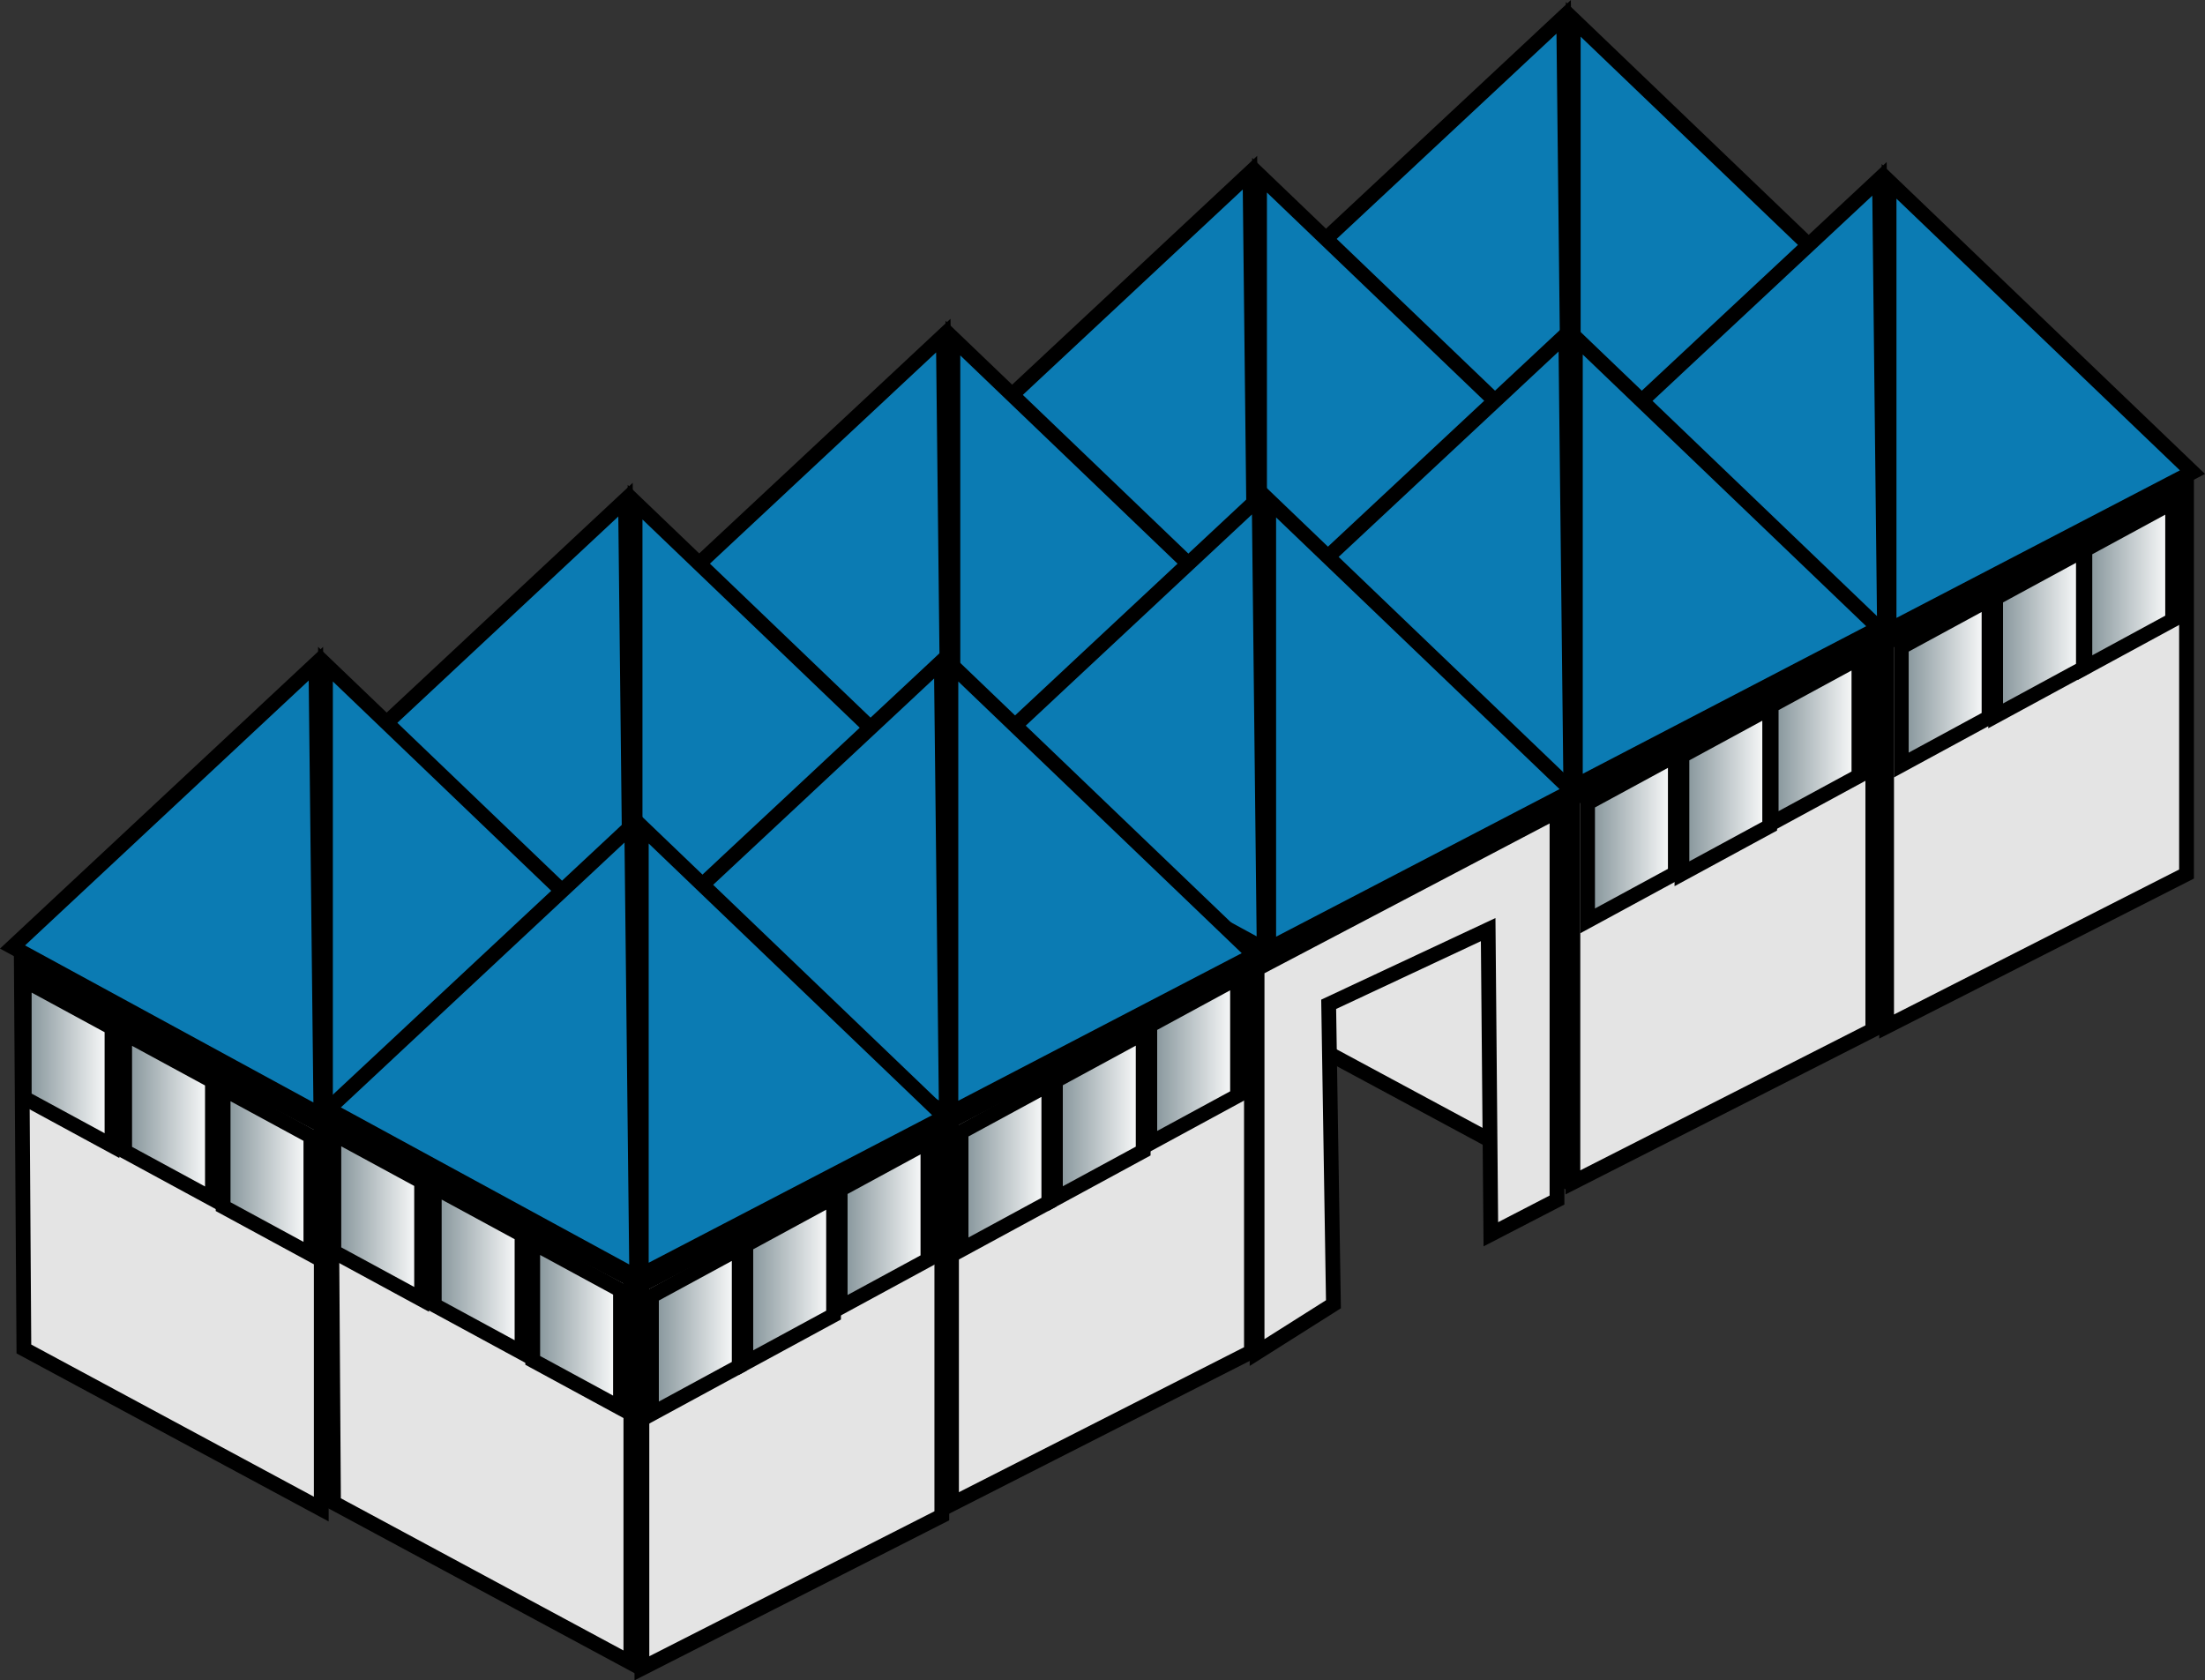 <svg version="1.1" xmlns="http://www.w3.org/2000/svg" xmlns:xlink="http://www.w3.org/1999/xlink" width="298.464" height="227.474" viewBox="0,0,298.464,227.474"><rect x="0" y="0" width="298.464" height="227.474" fill="#333333" stroke="none"/><defs><linearGradient x1="294.336" y1="109.993" x2="306.215" y2="109.993" gradientUnits="userSpaceOnUse" id="color-1"><stop offset="0" stop-color="#809096"/><stop offset="1" stop-color="#ffffff"/></linearGradient><linearGradient x1="307.108" y1="103.336" x2="318.986" y2="103.336" gradientUnits="userSpaceOnUse" id="color-2"><stop offset="0" stop-color="#809096"/><stop offset="1" stop-color="#ffffff"/></linearGradient><linearGradient x1="319.186" y1="96.817" x2="331.064" y2="96.817" gradientUnits="userSpaceOnUse" id="color-3"><stop offset="0" stop-color="#809096"/><stop offset="1" stop-color="#ffffff"/></linearGradient><linearGradient x1="251.873" y1="131.092" x2="263.751" y2="131.092" gradientUnits="userSpaceOnUse" id="color-4"><stop offset="0" stop-color="#809096"/><stop offset="1" stop-color="#ffffff"/></linearGradient><linearGradient x1="276.723" y1="117.915" x2="288.601" y2="117.915" gradientUnits="userSpaceOnUse" id="color-5"><stop offset="0" stop-color="#809096"/><stop offset="1" stop-color="#ffffff"/></linearGradient><linearGradient x1="167.07" y1="175.633" x2="178.948" y2="175.633" gradientUnits="userSpaceOnUse" id="color-6"><stop offset="0" stop-color="#809096"/><stop offset="1" stop-color="#ffffff"/></linearGradient><linearGradient x1="179.842" y1="168.698" x2="191.72" y2="168.698" gradientUnits="userSpaceOnUse" id="color-7"><stop offset="0" stop-color="#809096"/><stop offset="1" stop-color="#ffffff"/></linearGradient><linearGradient x1="192.614" y1="161.207" x2="204.492" y2="161.207" gradientUnits="userSpaceOnUse" id="color-8"><stop offset="0" stop-color="#809096"/><stop offset="1" stop-color="#ffffff"/></linearGradient><linearGradient x1="125.162" y1="197.842" x2="137.04" y2="197.842" gradientUnits="userSpaceOnUse" id="color-9"><stop offset="0" stop-color="#809096"/><stop offset="1" stop-color="#ffffff"/></linearGradient><linearGradient x1="137.934" y1="190.906" x2="149.812" y2="190.906" gradientUnits="userSpaceOnUse" id="color-10"><stop offset="0" stop-color="#809096"/><stop offset="1" stop-color="#ffffff"/></linearGradient><linearGradient x1="150.706" y1="183.416" x2="162.584" y2="183.416" gradientUnits="userSpaceOnUse" id="color-11"><stop offset="0" stop-color="#809096"/><stop offset="1" stop-color="#ffffff"/></linearGradient><linearGradient x1="95.764" y1="189.538" x2="107.642" y2="189.538" gradientUnits="userSpaceOnUse" id="color-12"><stop offset="0" stop-color="#809096"/><stop offset="1" stop-color="#ffffff"/></linearGradient><linearGradient x1="109.091" y1="197.036" x2="120.969" y2="197.036" gradientUnits="userSpaceOnUse" id="color-13"><stop offset="0" stop-color="#809096"/><stop offset="1" stop-color="#ffffff"/></linearGradient><linearGradient x1="82.171" y1="182.329" x2="94.049" y2="182.329" gradientUnits="userSpaceOnUse" id="color-14"><stop offset="0" stop-color="#809096"/><stop offset="1" stop-color="#ffffff"/></linearGradient><linearGradient x1="53.856" y1="168.725" x2="65.734" y2="168.725" gradientUnits="userSpaceOnUse" id="color-15"><stop offset="0" stop-color="#809096"/><stop offset="1" stop-color="#ffffff"/></linearGradient><linearGradient x1="67.183" y1="176.223" x2="79.061" y2="176.223" gradientUnits="userSpaceOnUse" id="color-16"><stop offset="0" stop-color="#809096"/><stop offset="1" stop-color="#ffffff"/></linearGradient><linearGradient x1="40.263" y1="161.516" x2="52.141" y2="161.516" gradientUnits="userSpaceOnUse" id="color-17"><stop offset="0" stop-color="#809096"/><stop offset="1" stop-color="#ffffff"/></linearGradient><linearGradient x1="264.645" y1="124.712" x2="276.523" y2="124.712" gradientUnits="userSpaceOnUse" id="color-18"><stop offset="0" stop-color="#809096"/><stop offset="1" stop-color="#ffffff"/></linearGradient></defs><g transform="translate(-36.982,-17.626)"><g data-paper-data="{&quot;isPaintingLayer&quot;:true}" fill-rule="nonzero" stroke-linejoin="miter" stroke-miterlimit="10" stroke-dasharray="" stroke-dashoffset="0" style="mix-blend-mode: normal"><path d="" data-paper-data="{&quot;index&quot;:null}" fill="#e4e4e4" stroke="#000000" stroke-width="2" stroke-linecap="butt"/><path d="" data-paper-data="{&quot;index&quot;:null}" fill="#e4e4e4" stroke="#000000" stroke-width="2" stroke-linecap="butt"/><path d="" data-paper-data="{&quot;index&quot;:null}" fill="#e4e4e4" stroke="#000000" stroke-width="2" stroke-linecap="butt"/><path d="" data-paper-data="{&quot;index&quot;:null}" fill="#e4e4e4" stroke="#000000" stroke-width="2" stroke-linecap="butt"/><path d="" data-paper-data="{&quot;index&quot;:null}" fill="#e4e4e4" stroke="#000000" stroke-width="2" stroke-linecap="butt"/><path d="" fill="#ffa933" stroke="none" stroke-width="0.5" stroke-linecap="butt"/><path d="M265.616,134.662v-15.951l11.878,-6.448v15.951z" fill="#00b4ff" stroke="#000000" stroke-width="2" stroke-linecap="butt"/><path d="M278.666,127.172v-15.951l11.878,-6.448v15.951z" fill="#00b4ff" stroke="#000000" stroke-width="2" stroke-linecap="butt"/><path d="M250.604,134.457l-0.344,-51.605l40.596,21.33v51.949z" fill="#e4e4e4" stroke="#000000" stroke-width="2" stroke-linecap="butt"/><path d="M292.349,156.592v-51.949l40.596,-21.33l0,52.637z" data-paper-data="{&quot;index&quot;:null}" fill="#e4e4e4" stroke="#000000" stroke-width="2" stroke-linecap="butt"/><path d="M294.336,121.193v-15.951l11.878,-6.448v15.951z" fill="url(#color-1)" stroke="#000000" stroke-width="2" stroke-linecap="butt"/><path d="M307.108,114.535v-15.951l11.878,-6.448v15.951z" fill="url(#color-2)" stroke="#000000" stroke-width="2" stroke-linecap="butt"/><path d="M319.186,108.016v-15.951l11.878,-6.448v15.951z" fill="url(#color-3)" stroke="#000000" stroke-width="2" stroke-linecap="butt"/><path d="M276.816,97.493v15.951l-11.878,-6.448v-15.951z" data-paper-data="{&quot;index&quot;:null}" fill="#00b4ff" stroke="#000000" stroke-width="2" stroke-linecap="butt"/><path d="M290.143,104.992v15.951l-11.878,-6.448v-15.951z" data-paper-data="{&quot;index&quot;:null}" fill="#00b4ff" stroke="#000000" stroke-width="2" stroke-linecap="butt"/><path d="M263.223,90.285v15.951l-11.878,-6.448v-15.951z" data-paper-data="{&quot;index&quot;:null}" fill="#00b4ff" stroke="#000000" stroke-width="2" stroke-linecap="butt"/><path d="M208.141,155.556l-0.344,-51.605l40.596,21.33v51.949z" fill="#e4e4e4" stroke="#000000" stroke-width="2" stroke-linecap="butt"/><path d="M249.886,177.691v-51.949l40.596,-21.33l0,52.637z" data-paper-data="{&quot;index&quot;:null}" fill="#e4e4e4" stroke="#000000" stroke-width="2" stroke-linecap="butt"/><path d="M251.873,142.291v-15.951l11.878,-6.448v15.951z" fill="url(#color-4)" stroke="#000000" stroke-width="2" stroke-linecap="butt"/><path d="M276.723,129.115v-15.951l11.878,-6.448v15.951z" fill="url(#color-5)" stroke="#000000" stroke-width="2" stroke-linecap="butt"/><path d="M234.353,118.592v15.951l-11.878,-6.448v-15.951z" data-paper-data="{&quot;index&quot;:null}" fill="#00b4ff" stroke="#000000" stroke-width="2" stroke-linecap="butt"/><path d="M247.68,126.09v15.951l-11.878,-6.448v-15.951z" data-paper-data="{&quot;index&quot;:null}" fill="#00b4ff" stroke="#000000" stroke-width="2" stroke-linecap="butt"/><path d="M220.76,111.383v15.951l-11.878,-6.448v-15.951z" data-paper-data="{&quot;index&quot;:null}" fill="#00b4ff" stroke="#000000" stroke-width="2" stroke-linecap="butt"/><path d="M207.138,200.725v-51.949l40.596,-21.33l0,52.637l-8.955,4.632l-0.362,-41.242l-21.589,10.112l0.645,40.607z" data-paper-data="{&quot;index&quot;:null}" fill="#e4e4e4" stroke="#000000" stroke-width="2" stroke-linecap="butt"/><path d="M124.032,198.848l-0.344,-51.605l40.596,21.33v51.949z" fill="#e4e4e4" stroke="#000000" stroke-width="2" stroke-linecap="butt"/><path d="M165.777,221.261v-51.949l40.596,-21.33l0,52.637z" data-paper-data="{&quot;index&quot;:null}" fill="#e4e4e4" stroke="#000000" stroke-width="2" stroke-linecap="butt"/><path d="M167.07,186.832v-15.951l11.878,-6.448v15.951z" fill="url(#color-6)" stroke="#000000" stroke-width="2" stroke-linecap="butt"/><path d="M179.842,179.897v-15.951l11.878,-6.448v15.951z" fill="url(#color-7)" stroke="#000000" stroke-width="2" stroke-linecap="butt"/><path d="M192.614,172.407v-15.951l11.878,-6.448v15.951z" fill="url(#color-8)" stroke="#000000" stroke-width="2" stroke-linecap="butt"/><path d="M149.55,162.578v15.951l-11.878,-6.448v-15.951z" data-paper-data="{&quot;index&quot;:null}" fill="#00b4ff" stroke="#000000" stroke-width="2" stroke-linecap="butt"/><path d="M162.877,170.076v15.951l-11.878,-6.448v-15.951z" data-paper-data="{&quot;index&quot;:null}" fill="#00b4ff" stroke="#000000" stroke-width="2" stroke-linecap="butt"/><path d="M135.957,155.369v15.951l-11.878,-6.448v-15.951z" data-paper-data="{&quot;index&quot;:null}" fill="#00b4ff" stroke="#000000" stroke-width="2" stroke-linecap="butt"/><path d="M82.124,221.057l-0.344,-51.605l40.596,21.33v51.949z" fill="#e4e4e4" stroke="#000000" stroke-width="2" stroke-linecap="butt"/><path d="M123.869,243.469v-51.949l40.596,-21.33l0,52.637z" data-paper-data="{&quot;index&quot;:null}" fill="#e4e4e4" stroke="#000000" stroke-width="2" stroke-linecap="butt"/><path d="M125.162,209.041v-15.951l11.878,-6.448v15.951z" fill="url(#color-9)" stroke="#000000" stroke-width="2" stroke-linecap="butt"/><path d="M137.934,202.106v-15.951l11.878,-6.448v15.951z" fill="url(#color-10)" stroke="#000000" stroke-width="2" stroke-linecap="butt"/><path d="M150.706,194.616v-15.951l11.878,-6.448v15.951z" fill="url(#color-11)" stroke="#000000" stroke-width="2" stroke-linecap="butt"/><path d="M107.642,184.787v15.951l-11.878,-6.448v-15.951z" data-paper-data="{&quot;index&quot;:null}" fill="url(#color-12)" stroke="#000000" stroke-width="2" stroke-linecap="butt"/><path d="M120.969,192.285v15.951l-11.878,-6.448v-15.951z" data-paper-data="{&quot;index&quot;:null}" fill="url(#color-13)" stroke="#000000" stroke-width="2" stroke-linecap="butt"/><path d="M94.049,177.578v15.951l-11.878,-6.448v-15.951z" data-paper-data="{&quot;index&quot;:null}" fill="url(#color-14)" stroke="#000000" stroke-width="2" stroke-linecap="butt"/><g fill="#0b7bb3" stroke="#000000" stroke-width="2" stroke-linecap="round"><g><path d="M248.638,19.905l0.679,61.088l-41.744,-22.738z"/><path d="M290.999,59.612l-41.065,21.381v-60.749z"/></g><g><path d="M206.175,41.003l0.679,61.088l-41.744,-22.738z"/><path d="M248.536,80.711l-41.065,21.381v-60.749z"/></g><g><path d="M164.668,63.058l0.679,61.088l-41.744,-22.738z"/><path d="M207.029,102.765l-41.065,21.381v-60.749z"/></g><g><path d="M121.65,85.267l0.679,61.088l-41.744,-22.738z"/><path d="M164.01,124.974l-41.065,21.381v-60.749z"/></g><path d="M79.742,107.476l0.679,61.088l-41.744,-22.738z"/><path d="M122.102,146.905l-41.065,21.381v-60.749z"/></g><g fill="#0b7bb3" stroke="#000000" stroke-width="2" stroke-linecap="round"><g><path d="M291.387,41.836l0.679,61.088l-41.744,-22.738z"/><path d="M333.747,81.543l-41.065,21.381v-60.749z"/></g><g><path d="M248.924,62.935l0.679,61.088l-41.744,-22.738z"/><path d="M291.284,102.642l-41.065,21.381v-60.749z"/></g><g><path d="M207.417,84.989l0.679,61.088l-41.744,-22.738z"/><path d="M249.777,124.696l-41.065,21.381v-60.749z"/></g><g><path d="M164.398,107.198l0.679,61.088l-41.744,-22.738z"/><path d="M206.759,146.905l-41.065,21.381v-60.749z"/></g><path d="M122.49,129.407l0.679,61.088l-41.744,-22.738z"/><path d="M164.851,168.837l-41.065,21.381v-60.749z"/></g><path d="M40.216,200.243l-0.344,-51.605l40.596,21.33v51.949z" fill="#e4e4e4" stroke="#000000" stroke-width="2" stroke-linecap="butt"/><path d="M65.734,163.973v15.951l-11.878,-6.448v-15.951z" data-paper-data="{&quot;index&quot;:null}" fill="url(#color-15)" stroke="#000000" stroke-width="2" stroke-linecap="butt"/><path d="M79.061,171.472v15.951l-11.878,-6.448v-15.951z" data-paper-data="{&quot;index&quot;:null}" fill="url(#color-16)" stroke="#000000" stroke-width="2" stroke-linecap="butt"/><path d="M52.141,156.765v15.951l-11.878,-6.448v-15.951z" data-paper-data="{&quot;index&quot;:null}" fill="url(#color-17)" stroke="#000000" stroke-width="2" stroke-linecap="butt"/><path d="M264.645,135.911v-15.951l11.878,-6.448v15.951z" fill="url(#color-18)" stroke="#000000" stroke-width="2" stroke-linecap="butt"/></g></g></svg>
